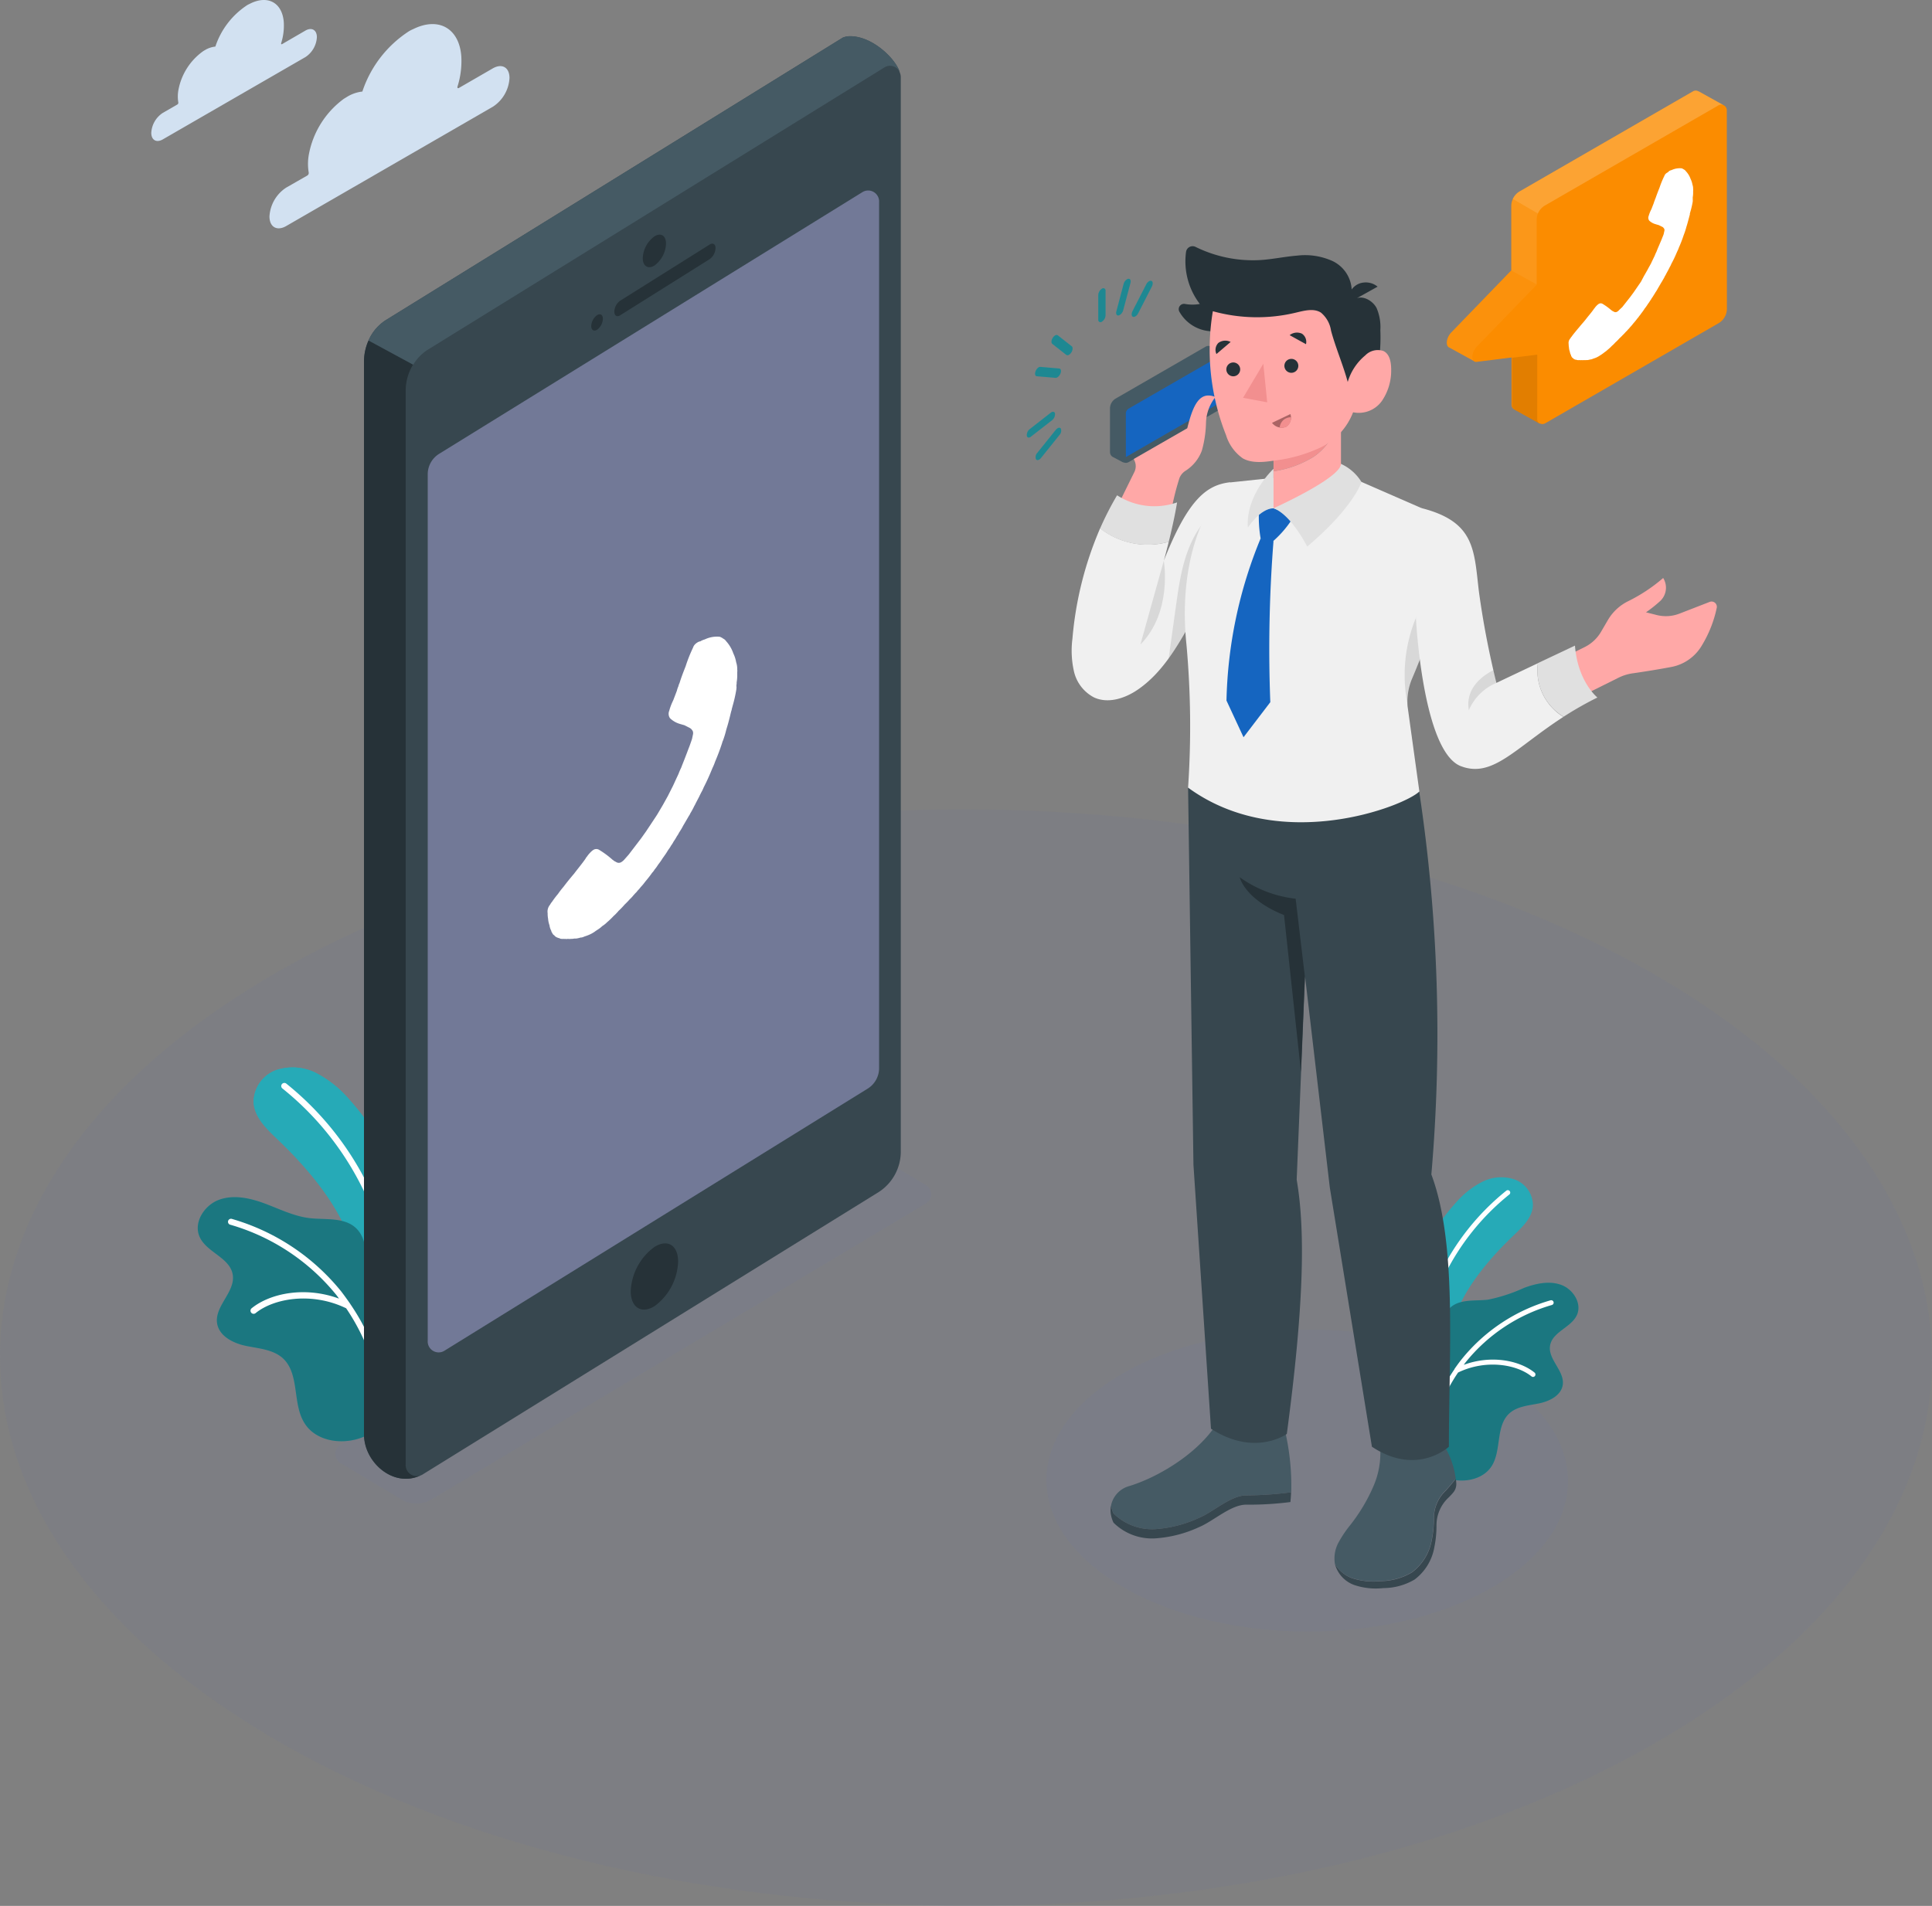 <svg xmlns="http://www.w3.org/2000/svg" width="324.205" height="319.905" viewBox="0 0 324.205 319.905">
  <rect x="0" y="0" width="324.205" height="319.905" fill="#808080" stroke="none"/>
  <g id="Calling-amico" transform="translate(-29.626 -43.281)">
    <g id="freepik--Floor--inject-43" transform="translate(29.626 179.149)">
      <path id="Trazado_125770" data-name="Trazado 125770" d="M305.982,254.949c63.511,35.933,63.842,94.155.736,130.118s-165.728,35.926-229.238,0-63.849-94.155-.736-130.118S242.486,219.015,305.982,254.949Z" transform="translate(-29.626 -227.987)" fill="#727997" opacity="0.17"/>
    </g>
    <g id="freepik--Clouds--inject-43" transform="translate(55.014 43.281)">
      <path id="Trazado_125771" data-name="Trazado 125771" d="M114.521,49.969A19.3,19.3,0,0,0,106.687,60.1a6.194,6.194,0,0,0-2.56.883l-.552.338a14.984,14.984,0,0,0-5.885,9.452,8.709,8.709,0,0,0,0,2.942.515.515,0,0,1-.235.478L93.9,76.23a6.186,6.186,0,0,0-2.8,4.84c0,1.78,1.265,2.5,2.817,1.6l34.661-20.015a6.135,6.135,0,0,0,2.8-4.84c0-1.78-1.265-2.494-2.81-1.6L122.885,59.5c-.177.1-.294,0-.228-.25a14.212,14.212,0,0,0,.633-5.112c-.375-4.693-3.847-6.62-8.091-4.509A5.83,5.83,0,0,0,114.521,49.969Z" transform="translate(-71.269 -44.733)" fill="#d2e1f1"/>
      <path id="Trazado_125772" data-name="Trazado 125772" d="M80.3,44.1a13.3,13.3,0,0,0-5.407,7,4.274,4.274,0,0,0-1.765.6,4.183,4.183,0,0,0-.383.243,10.3,10.3,0,0,0-4.068,6.525,6.017,6.017,0,0,0,0,2.023.353.353,0,0,1-.162.331l-2.45,1.412a4.266,4.266,0,0,0-1.927,3.34c0,1.228.875,1.721,1.942,1.1L90,52.865a4.266,4.266,0,0,0,1.927-3.34c0-1.228-.875-1.721-1.942-1.1L86.1,50.68c-.125.074-.206,0-.162-.169a9.776,9.776,0,0,0,.434-3.531c-.257-3.237-2.655-4.568-5.605-3.112Z" transform="translate(-64.14 -43.281)" fill="#d2e1f1"/>
    </g>
    <g id="freepik--Shadows--inject-43" transform="translate(85.911 235.407)" opacity="0.23">
      <path id="Trazado_125773" data-name="Trazado 125773" d="M106.972,357.881l10.2,6.105a5,5,0,0,0,5.149,0l82.952-49.674a1.773,1.773,0,0,0,0-3.023l-10.232-6.105a5,5,0,0,0-5.149,0l-82.923,49.7a1.773,1.773,0,0,0,0,3Z" transform="translate(-106.143 -304.468)" fill="#727997"/>
      <path id="Trazado_125774" data-name="Trazado 125774" d="M342.951,354.092c17.139,9.9,17.235,25.944.206,35.838s-44.731,9.9-61.87,0-17.235-25.937-.206-35.838S325.812,344.2,342.951,354.092Z" transform="translate(-149.038 -315.627)" fill="#727997"/>
    </g>
    <g id="freepik--Plants--inject-43" transform="translate(62.813 222.453)">
      <path id="Trazado_125775" data-name="Trazado 125775" d="M91.673,299.085c-1.89-1.81-4.06-3.788-4.193-6.407a5.752,5.752,0,0,1,3.766-5.362,8.717,8.717,0,0,1,6.789.515,18.588,18.588,0,0,1,5.436,4.347,43.547,43.547,0,0,1,10.254,38.045,3.166,3.166,0,0,1-1.28,2.28c-1.265.669-2.707-.508-3.575-1.648a26.363,26.363,0,0,1-4.2-8.312c-.736-2.538-.412-5.333-1.368-7.724C100.963,308.956,96.175,303.388,91.673,299.085Z" transform="translate(-78.11 -286.858)" fill="#26aab7"/>
      <path id="Trazado_125776" data-name="Trazado 125776" d="M91.673,299.085c-1.89-1.81-4.06-3.788-4.193-6.407a5.752,5.752,0,0,1,3.766-5.362,8.717,8.717,0,0,1,6.789.515,18.588,18.588,0,0,1,5.436,4.347,43.547,43.547,0,0,1,10.254,38.045,3.166,3.166,0,0,1-1.28,2.28c-1.265.669-2.707-.508-3.575-1.648a26.363,26.363,0,0,1-4.2-8.312c-.736-2.538-.412-5.333-1.368-7.724C100.963,308.956,96.175,303.388,91.673,299.085Z" transform="translate(-78.11 -286.858)" fill="#26aab7"/>
      <path id="Trazado_125777" data-name="Trazado 125777" d="M113.009,330.017h0a.5.5,0,0,1-.5-.508,49.483,49.483,0,0,0-18.522-38.184.515.515,0,0,1-.088-.736.522.522,0,0,1,.736-.081,50.483,50.483,0,0,1,18.9,38.986.508.508,0,0,1-.53.522Z" transform="translate(-79.777 -287.792)" fill="#fff"/>
      <path id="Trazado_125778" data-name="Trazado 125778" d="M101.773,356.975c-3.185,1.022-7.179.353-9.026-2.442-2.207-3.281-.817-8.342-3.722-11.034-1.626-1.471-4.016-1.633-6.172-2.074s-4.546-1.64-4.87-3.818c-.427-2.884,3.119-5.282,2.626-8.158s-4.414-3.722-5.568-6.355c-1.052-2.4.809-5.3,3.281-6.2s5.215-.28,7.672.633,4.848,2.118,7.451,2.442,5.841-.2,7.827,1.662c2.663,2.486,1.14,7.231,3.192,10.232,1.383,2.016,3.98,2.714,5.966,4.127a9.563,9.563,0,0,1,3.943,7.834c-.066,3.3-1.8,5.693-4.3,7.591C107.423,353.473,105.091,355.915,101.773,356.975Z" transform="translate(-74.742 -294.683)" fill="#26aab7"/>
      <path id="Trazado_125779" data-name="Trazado 125779" d="M101.773,356.975c-3.185,1.022-7.179.353-9.026-2.442-2.207-3.281-.817-8.342-3.722-11.034-1.626-1.471-4.016-1.633-6.172-2.074s-4.546-1.64-4.87-3.818c-.427-2.884,3.119-5.282,2.626-8.158s-4.414-3.722-5.568-6.355c-1.052-2.4.809-5.3,3.281-6.2s5.215-.28,7.672.633,4.848,2.118,7.451,2.442,5.841-.2,7.827,1.662c2.663,2.486,1.14,7.231,3.192,10.232,1.383,2.016,3.98,2.714,5.966,4.127a9.563,9.563,0,0,1,3.943,7.834c-.066,3.3-1.8,5.693-4.3,7.591C107.423,353.473,105.091,355.915,101.773,356.975Z" transform="translate(-74.742 -294.683)" opacity="0.3"/>
      <path id="Trazado_125780" data-name="Trazado 125780" d="M102.165,335.69l-.037-.052c-.478-.691-.971-1.376-1.471-2.03A36.647,36.647,0,0,0,82.34,321.427a.508.508,0,1,0-.28.971A35.617,35.617,0,0,1,99.87,334.241c.14.177.265.375.4.552-5.708-2.1-11.534-.9-14.638,1.6a.526.526,0,1,0,.662.816c3.075-2.479,9.423-3.582,15.175-.794a35.6,35.6,0,0,1,6.061,17.794.5.5,0,0,0,.5.471h0a.5.5,0,0,0,.478-.53,36.632,36.632,0,0,0-6.348-18.456Z" transform="translate(-76.568 -295.989)" fill="#fff"/>
      <path id="Trazado_125781" data-name="Trazado 125781" d="M368,321.836c1.537-1.471,3.3-3.075,3.4-5.193a4.649,4.649,0,0,0-3.053-4.347,7.032,7.032,0,0,0-5.51.419,14.866,14.866,0,0,0-4.413,3.523,35.308,35.308,0,0,0-8.327,30.895,2.611,2.611,0,0,0,1.044,1.854c1.03.544,2.207-.412,2.9-1.339a21.243,21.243,0,0,0,3.406-6.753c.618-2.052.338-4.325,1.111-6.26C360.463,329.854,364.347,325.33,368,321.836Z" transform="translate(-147.351 -293.485)" fill="#26aab7"/>
      <path id="Trazado_125782" data-name="Trazado 125782" d="M352.857,346.954h0a.412.412,0,0,0,.412-.412A40.133,40.133,0,0,1,368.3,315.559a.412.412,0,0,0-.508-.64,40.972,40.972,0,0,0-15.337,31.63.412.412,0,0,0,.4.4Z" transform="translate(-148.174 -294.262)" fill="#fff"/>
      <path id="Trazado_125783" data-name="Trazado 125783" d="M356.188,368.819c2.589.831,5.833.287,7.356-1.979,1.758-2.663.662-6.767,3.016-8.923,1.324-1.2,3.259-1.324,5.009-1.685s3.678-1.324,3.95-3.089c.346-2.347-2.53-4.288-2.126-6.62s3.575-3.016,4.517-5.149c.853-1.949-.662-4.311-2.663-5.031s-4.23-.228-6.223.508a27.568,27.568,0,0,1-6.047,1.979c-2.111.257-4.737-.162-6.348,1.353-2.163,2.016-.927,5.885-2.6,8.3-1.118,1.633-3.222,2.207-4.833,3.34a7.533,7.533,0,0,0,.287,12.52C351.612,365.98,353.532,367.966,356.188,368.819Z" transform="translate(-146.466 -299.849)" fill="#26aab7"/>
      <path id="Trazado_125784" data-name="Trazado 125784" d="M356.188,368.819c2.589.831,5.833.287,7.356-1.979,1.758-2.663.662-6.767,3.016-8.923,1.324-1.2,3.259-1.324,5.009-1.685s3.678-1.324,3.95-3.089c.346-2.347-2.53-4.288-2.126-6.62s3.575-3.016,4.517-5.149c.853-1.949-.662-4.311-2.663-5.031s-4.23-.228-6.223.508a27.568,27.568,0,0,1-6.047,1.979c-2.111.257-4.737-.162-6.348,1.353-2.163,2.016-.927,5.885-2.6,8.3-1.118,1.633-3.222,2.207-4.833,3.34a7.533,7.533,0,0,0,.287,12.52C351.612,365.98,353.532,367.966,356.188,368.819Z" transform="translate(-146.466 -299.849)" opacity="0.3"/>
      <path id="Trazado_125785" data-name="Trazado 125785" d="M359.589,351.55v-.044c.39-.559.787-1.111,1.214-1.64a29.652,29.652,0,0,1,14.888-9.872.409.409,0,1,1,.221.787,28.827,28.827,0,0,0-14.44,9.592c-.118.147-.221.3-.331.449,4.627-1.707,9.349-.736,11.872,1.295a.412.412,0,0,1-.257.736.39.39,0,0,1-.257-.1c-2.494-2.008-7.643-2.9-12.314-.64a28.93,28.93,0,0,0-4.951,14.454.412.412,0,0,1-.412.383h0a.4.4,0,0,1-.383-.434,29.659,29.659,0,0,1,5.149-14.969Z" transform="translate(-148.697 -300.903)" fill="#fff"/>
    </g>
    <g id="freepik--Character--inject-43" transform="translate(201.93 84.605)">
      <path id="Trazado_125786" data-name="Trazado 125786" d="M280.781,109.132a.378.378,0,0,1,.611.353v4.127a1.339,1.339,0,0,1-.611,1.052.376.376,0,0,1-.611-.346v-4.127A1.354,1.354,0,0,1,280.781,109.132Z" transform="translate(-268.177 -101.996)" fill="#26aab7"/>
      <path id="Trazado_125787" data-name="Trazado 125787" d="M270.11,119.794a.419.419,0,0,1,.471,0l2.317,1.824c.221.177.184.64-.074,1.037a1.155,1.155,0,0,1-.39.39.412.412,0,0,1-.471,0l-2.317-1.824c-.221-.177-.191-.64.074-1.037a1.185,1.185,0,0,1,.39-.39Z" transform="translate(-265.355 -104.817)" fill="#26aab7"/>
      <path id="Trazado_125788" data-name="Trazado 125788" d="M266.4,127.043a.537.537,0,0,1,.272-.044l3.119.272c.294,0,.4.4.228.831a1.375,1.375,0,0,1-.53.655.515.515,0,0,1-.309.081l-3.119-.265c-.287,0-.39-.4-.221-.831a1.317,1.317,0,0,1,.559-.7Z" transform="translate(-264.366 -106.741)" fill="#26aab7"/>
      <path id="Trazado_125789" data-name="Trazado 125789" d="M269.569,140.969c.213-.125.419-.118.53.044a1.023,1.023,0,0,1-.221,1.089l-3.1,3.862a1.1,1.1,0,0,1-.3.265c-.213.125-.419.118-.537-.044a1.037,1.037,0,0,1,.221-1.089l3.1-3.862a1.118,1.118,0,0,1,.309-.265Z" transform="translate(-264.395 -110.412)" fill="#26aab7"/>
      <path id="Trazado_125790" data-name="Trazado 125790" d="M268,137.321c.294-.162.552-.074.6.235a1.3,1.3,0,0,1-.493,1.1l-3.538,2.758-.1.074c-.294.169-.552.081-.6-.235a1.28,1.28,0,0,1,.493-1.1l3.531-2.758Z" transform="translate(-263.865 -109.45)" fill="#26aab7"/>
      <path id="Trazado_125791" data-name="Trazado 125791" d="M290.7,107.43a.471.471,0,0,1,.4-.066c.258.1.294.522.081.949l-2.3,4.494a1.266,1.266,0,0,1-.471.522.5.5,0,0,1-.4.066c-.257-.1-.294-.53-.074-.956l2.3-4.487a1.221,1.221,0,0,1,.471-.522Z" transform="translate(-270.192 -101.545)" fill="#26aab7"/>
      <path id="Trazado_125792" data-name="Trazado 125792" d="M286.074,106.972a.618.618,0,0,1,.213-.074c.316-.051.478.257.368.691l-1.221,4.583a1.339,1.339,0,0,1-.574.794.6.6,0,0,1-.206.081c-.316.051-.486-.257-.368-.691l1.214-4.583A1.376,1.376,0,0,1,286.074,106.972Z" transform="translate(-269.255 -101.425)" fill="#26aab7"/>
      <g id="Grupo_72132" data-name="Grupo 72132" transform="translate(0 5.468)" opacity="0.2">
        <path id="Trazado_125793" data-name="Trazado 125793" d="M280.781,109.132a.378.378,0,0,1,.611.353v4.127a1.339,1.339,0,0,1-.611,1.052.376.376,0,0,1-.611-.346v-4.127A1.354,1.354,0,0,1,280.781,109.132Z" transform="translate(-268.177 -107.464)"/>
        <path id="Trazado_125794" data-name="Trazado 125794" d="M270.11,119.794a.419.419,0,0,1,.471,0l2.317,1.824c.221.177.184.64-.074,1.037a1.155,1.155,0,0,1-.39.39.412.412,0,0,1-.471,0l-2.317-1.824c-.221-.177-.191-.64.074-1.037a1.185,1.185,0,0,1,.39-.39Z" transform="translate(-265.355 -110.285)"/>
        <path id="Trazado_125795" data-name="Trazado 125795" d="M266.4,127.043a.537.537,0,0,1,.272-.044l3.119.272c.294,0,.4.4.228.831a1.375,1.375,0,0,1-.53.655.515.515,0,0,1-.309.081l-3.119-.265c-.287,0-.39-.4-.221-.831a1.317,1.317,0,0,1,.559-.7Z" transform="translate(-264.366 -112.208)"/>
        <path id="Trazado_125796" data-name="Trazado 125796" d="M269.569,140.969c.213-.125.419-.118.53.044a1.023,1.023,0,0,1-.221,1.089l-3.1,3.862a1.1,1.1,0,0,1-.3.265c-.213.125-.419.118-.537-.044a1.037,1.037,0,0,1,.221-1.089l3.1-3.862a1.118,1.118,0,0,1,.309-.265Z" transform="translate(-264.395 -115.88)"/>
        <path id="Trazado_125797" data-name="Trazado 125797" d="M268,137.321c.294-.162.552-.074.6.235a1.3,1.3,0,0,1-.493,1.1l-3.538,2.758-.1.074c-.294.169-.552.081-.6-.235a1.28,1.28,0,0,1,.493-1.1l3.531-2.758Z" transform="translate(-263.865 -114.917)"/>
        <path id="Trazado_125798" data-name="Trazado 125798" d="M290.7,107.43a.471.471,0,0,1,.4-.066c.258.1.294.522.081.949l-2.3,4.494a1.266,1.266,0,0,1-.471.522.5.5,0,0,1-.4.066c-.257-.1-.294-.53-.074-.956l2.3-4.487a1.221,1.221,0,0,1,.471-.522Z" transform="translate(-270.192 -107.012)"/>
        <path id="Trazado_125799" data-name="Trazado 125799" d="M286.074,106.972a.618.618,0,0,1,.213-.074c.316-.051.478.257.368.691l-1.221,4.583a1.339,1.339,0,0,1-.574.794.6.6,0,0,1-.206.081c-.316.051-.486-.257-.368-.691l1.214-4.583A1.376,1.376,0,0,1,286.074,106.972Z" transform="translate(-269.255 -106.892)"/>
      </g>
      <path id="Trazado_125800" data-name="Trazado 125800" d="M283.491,383.488a9.217,9.217,0,0,0,7.01,2.641,20.825,20.825,0,0,0,7.407-1.92c2.376-1,5.348-3.8,7.915-3.744a60.613,60.613,0,0,0,7.5-.522,41,41,0,0,0-1.067-10.409l-11.968-.324c-3.229,4.539-9.511,8.312-14.263,9.724a4.252,4.252,0,0,0-2.942,3.222.3.3,0,0,0,0,.081A5.371,5.371,0,0,0,283.491,383.488Z" transform="translate(-268.945 -170.785)" fill="#455a64"/>
      <path id="Trazado_125801" data-name="Trazado 125801" d="M305.794,384.322c-2.567-.052-5.539,2.744-7.915,3.744a20.825,20.825,0,0,1-7.407,1.92,9.217,9.217,0,0,1-7.01-2.641,5.371,5.371,0,0,1-.412-1.251.3.3,0,0,1,0-.081,3.943,3.943,0,0,0,0,1.633,5.371,5.371,0,0,0,.412,1.251,9.187,9.187,0,0,0,7.01,2.641,20.817,20.817,0,0,0,7.407-1.913c2.376-1,5.348-3.8,7.915-3.744a54.777,54.777,0,0,0,7.356-.441c.059-.544.1-1.1.118-1.64A60.62,60.62,0,0,1,305.794,384.322Z" transform="translate(-268.915 -174.643)" fill="#37474f"/>
      <path id="Trazado_125802" data-name="Trazado 125802" d="M350.785,387.3a18.04,18.04,0,0,1-.36,3.722,8.658,8.658,0,0,1-3.318,5.421,10.49,10.49,0,0,1-5.274,1.471,11.453,11.453,0,0,1-4.818-.515,5.48,5.48,0,0,1-2.825-2.361s0,.044,0,.066a5.149,5.149,0,0,0,3.251,3.465,11.365,11.365,0,0,0,4.825.508,10.4,10.4,0,0,0,5.267-1.434,8.614,8.614,0,0,0,3.318-5.429,17.97,17.97,0,0,0,.36-3.715,6.348,6.348,0,0,1,1.949-4.546,10.737,10.737,0,0,0,.846-.9,2.207,2.207,0,0,0,.522-1.626,5.148,5.148,0,0,0-.074-.677c-.434.53-1.471,1.78-1.736,2.03a6.37,6.37,0,0,0-1.935,4.517Z" transform="translate(-282.46 -173.836)" fill="#37474f"/>
      <path id="Trazado_125803" data-name="Trazado 125803" d="M341.6,372a13.977,13.977,0,0,1-.964,7.569,29.247,29.247,0,0,1-3.891,6.561,19.672,19.672,0,0,0-2.045,3.045,5.627,5.627,0,0,0-.574,3.516,5.48,5.48,0,0,0,2.825,2.361,11.454,11.454,0,0,0,4.818.515,10.49,10.49,0,0,0,5.274-1.471,8.658,8.658,0,0,0,3.317-5.421,18.036,18.036,0,0,0,.36-3.722,6.37,6.37,0,0,1,1.942-4.546c.265-.25,1.3-1.471,1.736-2.03a13.9,13.9,0,0,0-1.787-5.259Z" transform="translate(-282.424 -171.523)" fill="#455a64"/>
      <path id="Trazado_125804" data-name="Trazado 125804" d="M300.66,223l.9,63.3,2.942,44.312c7.356,4.781,12.726.875,12.726.875,2.8-20.994,3.178-33.9,1.655-42.664l1.4-34.161,4.163,35.492,7.062,43.481c7.569,5.031,12.917,0,12.917,0,0-16.095,1.4-34.087-2.942-45.695a273.188,273.188,0,0,0-2.038-64.283Z" transform="translate(-273.594 -132.125)" fill="#37474f"/>
      <path id="Trazado_125805" data-name="Trazado 125805" d="M321.823,247.052l1.545,13.049-.655,16-2.839-26.3c-6.62-2.641-7.444-6.355-7.444-6.355a19.861,19.861,0,0,0,9.393,3.612Z" transform="translate(-276.707 -137.53)" fill="#263238"/>
      <path id="Trazado_125806" data-name="Trazado 125806" d="M301.546,123.182l-1.685-.883h-.1a.949.949,0,0,0-.875.044l-15.072,8.7a1.942,1.942,0,0,0-.971,1.685v7.3a.942.942,0,0,0,.4.78h0a.876.876,0,0,0,.184.1l1.633.868-.081-1.331,14.366-8.29a1.949,1.949,0,0,0,.978-1.684v-6.355Z" transform="translate(-268.883 -105.476)" fill="#455a64"/>
      <path id="Trazado_125807" data-name="Trazado 125807" d="M301.673,133.308l-15.072,8.7a.978.978,0,0,1-1.471-.839v-7.3a1.964,1.964,0,0,1,.971-1.684l15.116-8.7a.971.971,0,0,1,1.471.846v7.3A1.935,1.935,0,0,1,301.673,133.308Z" transform="translate(-269.488 -105.774)" fill="#455a64"/>
      <path id="Trazado_125808" data-name="Trazado 125808" d="M286.46,134.221a.978.978,0,0,1,.486-.839l15.08-8.7v7.3a.978.978,0,0,1-.486.846l-15.072,8.695Z" transform="translate(-269.84 -106.128)" fill="#1565c0"/>
      <path id="Trazado_125809" data-name="Trazado 125809" d="M295.058,147.352a2.611,2.611,0,0,1,.978-1.17,6.8,6.8,0,0,0,2.773-3.42,18.882,18.882,0,0,0,.691-4.642,7.231,7.231,0,0,1,1.589-4.333c-2.678-1.081-3.766,1.353-4.737,5.252l-8.967,5.149.125.294a2.207,2.207,0,0,1,0,1.824l-2.611,5.3a9.121,9.121,0,0,0,8.827.993,44.933,44.933,0,0,1,1.331-5.252Z" transform="translate(-269.427 -108.468)" fill="#ffa8a7"/>
      <path id="Trazado_125810" data-name="Trazado 125810" d="M292.109,164.112c.471-1.905,1.037-4.414,1.4-6.62a11.571,11.571,0,0,1-10.07-1.192,51.626,51.626,0,0,0-2.854,5.576,13.049,13.049,0,0,0,11.519,2.236Z" transform="translate(-268.288 -114.489)" fill="#e0e0e0"/>
      <path id="Trazado_125811" data-name="Trazado 125811" d="M289.562,166.5s.368-1.309.831-3.178a13.049,13.049,0,0,1-11.519-2.258,59.266,59.266,0,0,0-4.642,18.5,15.8,15.8,0,0,0,.272,5.583,6.576,6.576,0,0,0,3.362,4.3c2.376,1.089,5.223.147,7.356-1.331,4.053-2.781,6.62-7.216,9.011-11.5l6.525-23.3C296.9,153.747,293.733,155.917,289.562,166.5Z" transform="translate(-266.572 -113.701)" fill="#f0f0f0"/>
      <path id="Trazado_125812" data-name="Trazado 125812" d="M293.711,171.24c-1.53,5.414-3.921,14.057-3.921,14.057C295.233,179.765,293.711,171.24,293.711,171.24Z" transform="translate(-270.72 -118.439)" opacity="0.1"/>
      <path id="Trazado_125813" data-name="Trazado 125813" d="M305.665,158a16.4,16.4,0,0,0-4.877,5.2c-2.133,3.678-2.758,7.959-3.34,12.152q-.618,4.414-1.228,8.827a65,65,0,0,0,3.884-6.319Z" transform="translate(-272.42 -114.938)" opacity="0.1"/>
      <path id="Trazado_125814" data-name="Trazado 125814" d="M314.564,152.35l-6.959.736c-5.7,5.024-8.643,15.565-7.415,27.217a152.514,152.514,0,0,1,.272,24.024c15.447,11.284,36.36,3.089,38.81.64l-1.979-14.307a10,10,0,0,1,.78-4.7c1.471-3.391,4.06-10.055,4.414-15.219a27.011,27.011,0,0,0-2.788-13.307l-10.114-4.414Z" transform="translate(-273.397 -113.444)" fill="#f0f0f0"/>
      <path id="Trazado_125815" data-name="Trazado 125815" d="M351.333,193.214a60.362,60.362,0,0,0,4.193-13.314c-1.434.868-2.942,1.721-3.546,3.148a25.282,25.282,0,0,0-1.434,14.579,9.953,9.953,0,0,1,.787-4.414Z" transform="translate(-286.657 -120.729)" opacity="0.1"/>
      <path id="Trazado_125816" data-name="Trazado 125816" d="M315.15,166.14a75.365,75.365,0,0,0-5.73,27.217l2.861,6.157,4.494-5.885a231.66,231.66,0,0,1,.537-27.062Z" transform="translate(-275.911 -117.091)" fill="#1565c0"/>
      <path id="Trazado_125817" data-name="Trazado 125817" d="M316.85,159.26a20.9,20.9,0,0,0,.25,5.061,4.016,4.016,0,0,0,2.163.4,17.588,17.588,0,0,0,3.472-4.2l-3.472-1.258Z" transform="translate(-277.861 -115.271)" fill="#1565c0"/>
      <path id="Trazado_125818" data-name="Trazado 125818" d="M320.15,156.473c2.994,1.1,5.657,6.436,5.657,6.436,7.871-6.679,9.1-10.85,9.1-10.85a7.814,7.814,0,0,0-4.23-3.34Z" transform="translate(-278.748 -112.485)" fill="#e0e0e0"/>
      <path id="Trazado_125819" data-name="Trazado 125819" d="M318.593,156.88c-2.288.066-4.311,3.251-4.311,3.251-.368-5.576,4.311-9.872,4.311-9.872Z" transform="translate(-277.191 -112.892)" fill="#e0e0e0"/>
      <path id="Trazado_125820" data-name="Trazado 125820" d="M330.86,140.23l-10.71,3.825v3.965a17.537,17.537,0,0,0,6.789-2.464,10.423,10.423,0,0,0,3.921-5.326Z" transform="translate(-278.748 -110.24)" fill="#f28f8f"/>
      <path id="Trazado_125821" data-name="Trazado 125821" d="M330.86,140.151a10.423,10.423,0,0,1-3.921,5.326,17.537,17.537,0,0,1-6.79,2.464v6.208s11.321-5.083,11.321-7.474V139.93Z" transform="translate(-278.748 -110.16)" fill="#ffa8a7"/>
      <path id="Trazado_125822" data-name="Trazado 125822" d="M304.509,113.745a6.466,6.466,0,0,1-5.885-3.31.89.89,0,0,1,.964-1.28,7.017,7.017,0,0,0,2.479,0,11.769,11.769,0,0,1-2.31-8.753,1.111,1.111,0,0,1,1.582-.831,21.751,21.751,0,0,0,11,2.207c2.023-.14,4.016-.574,6.039-.736a11.2,11.2,0,0,1,5.936.9,5.642,5.642,0,0,1,3.237,4.781,2.788,2.788,0,0,1,2.008-1.162,3.1,3.1,0,0,1,2.339.691c-1.17.647-2.31,1.295-3.479,1.935,1.2-.427,2.707.508,3.3,1.633a8.047,8.047,0,0,1,.64,3.722,28.973,28.973,0,0,1-.228,5.053,9.7,9.7,0,0,1-1.913,4.634,7.356,7.356,0,0,1-3.487,2.361,9.5,9.5,0,0,1-5.649-.184,22.42,22.42,0,0,1-5.149-2.56,80.481,80.481,0,0,1-11.424-9.107Z" transform="translate(-273.03 -99.459)" fill="#263238"/>
      <path id="Trazado_125823" data-name="Trazado 125823" d="M306.117,114.229a38.861,38.861,0,0,0,2.207,20.78,7.408,7.408,0,0,0,2.817,3.913c1.42.817,3.34.669,5.039.412a25.51,25.51,0,0,0,7.959-2.207,10.85,10.85,0,0,0,5.51-5.936,4.767,4.767,0,0,0,4.825-1.89,9.025,9.025,0,0,0,1.567-5.274c0-1.192-.221-2.6-1.295-3.119a2.924,2.924,0,0,0-3.053.736,9.136,9.136,0,0,0-2.942,4.458c-.787-2.9-2.015-5.7-2.8-8.606a4.875,4.875,0,0,0-1.692-3.031c-1.214-.78-2.8-.331-4.208,0A27.761,27.761,0,0,1,306.117,114.229Z" transform="translate(-274.895 -103.313)" fill="#ffa8a7"/>
      <path id="Trazado_125824" data-name="Trazado 125824" d="M316.6,126.28,313.2,132l4.053.758Z" transform="translate(-276.91 -106.551)" fill="#f28f8f"/>
      <path id="Trazado_125825" data-name="Trazado 125825" d="M322.892,137.77l-3.082,1.471a2.023,2.023,0,0,0,2.339.669,1.832,1.832,0,0,0,.743-2.141Z" transform="translate(-278.658 -109.589)" fill="#f28f8f"/>
      <path id="Trazado_125826" data-name="Trazado 125826" d="M322.892,137.77l-3.082,1.471a2.023,2.023,0,0,0,2.339.669,1.832,1.832,0,0,0,.743-2.141Z" transform="translate(-278.658 -109.589)" opacity="0.3"/>
      <path id="Trazado_125827" data-name="Trazado 125827" d="M321.55,140.221a1.883,1.883,0,0,0,1.074-.1,1.648,1.648,0,0,0,.816-1.626,1.942,1.942,0,0,0-1.206.419A1.964,1.964,0,0,0,321.55,140.221Z" transform="translate(-279.118 -109.782)" fill="#f28f8f"/>
      <path id="Trazado_125828" data-name="Trazado 125828" d="M324.965,126.215a1.169,1.169,0,1,1-1.28-1.037A1.165,1.165,0,0,1,324.965,126.215Z" transform="translate(-279.407 -106.258)" fill="#263238"/>
      <path id="Trazado_125829" data-name="Trazado 125829" d="M311.706,127.042a1.162,1.162,0,1,1-1.28-1.045A1.162,1.162,0,0,1,311.706,127.042Z" transform="translate(-275.902 -106.475)" fill="#263238"/>
      <path id="Trazado_125830" data-name="Trazado 125830" d="M309.457,121.232l-2.383,2.03a1.655,1.655,0,0,1,.316-1.861A1.957,1.957,0,0,1,309.457,121.232Z" transform="translate(-275.249 -105.158)" fill="#263238"/>
      <path id="Trazado_125831" data-name="Trazado 125831" d="M323.83,119.605c.912.508,1.824,1.015,2.744,1.515a1.662,1.662,0,0,0-.684-1.765A1.986,1.986,0,0,0,323.83,119.605Z" transform="translate(-279.721 -104.673)" fill="#263238"/>
      <path id="Trazado_125832" data-name="Trazado 125832" d="M386.12,188.6l3.678-1.824a6.562,6.562,0,0,0,2.758-2.575l1.155-1.979a8.092,8.092,0,0,1,3.384-3.148,27.548,27.548,0,0,0,5.885-3.9h0a3.067,3.067,0,0,1-.471,3.84,22.07,22.07,0,0,1-2.413,1.92l1.773.449a6.3,6.3,0,0,0,3.862-.235l5.061-1.964a.883.883,0,0,1,1.184.971,20.037,20.037,0,0,1-2.508,6.348,7.562,7.562,0,0,1-5.149,3.612c-2.582.485-5.083.868-6.5,1.067a7.871,7.871,0,0,0-2.339.736l-5.429,2.7Z" transform="translate(-296.191 -119.481)" fill="#ffa8a7"/>
      <path id="Trazado_125833" data-name="Trazado 125833" d="M373.749,190.071a9.2,9.2,0,0,1-.647-4.811l-6.959,3.3A145.144,145.144,0,0,1,363.2,173.2c-.824-6.981-.64-11.674-9.621-13.976l-.949,18.39s1.1,22.435,7.54,24.922c5.326,2.052,9.085-3.016,17.213-8.268A9.187,9.187,0,0,1,373.749,190.071Z" transform="translate(-287.336 -115.261)" fill="#f0f0f0"/>
      <path id="Trazado_125834" data-name="Trazado 125834" d="M364.677,202.928a8.642,8.642,0,0,1,4.656-4.6s-.206-.817-.508-2.141C367.428,196.881,363.986,198.993,364.677,202.928Z" transform="translate(-290.497 -125.036)" opacity="0.1"/>
      <path id="Trazado_125835" data-name="Trazado 125835" d="M386.652,190.6l-6.223,2.942a9.048,9.048,0,0,0,4.311,9,57.025,57.025,0,0,1,5.679-3.229S387.108,196.669,386.652,190.6Z" transform="translate(-294.664 -123.558)" fill="#e0e0e0"/>
    </g>
    <g id="freepik--speech-bubble--inject-43" transform="translate(272.413 58.489)">
      <path id="Trazado_125836" data-name="Trazado 125836" d="M406.67,67.254a.934.934,0,0,0-.478-.817h0l-4.252-2.361H401.9a.919.919,0,0,0-.912,0l-29.07,16.786a2.861,2.861,0,0,0-1.42,2.464V94.133l-10.063,10.409c-.9.934-.993,2.339-.294,2.56l4.009,2.207a.625.625,0,0,0,.552.177l5.841-.736v7.93a.919.919,0,0,0,.463.809h0l4.222,2.347h.1a.934.934,0,0,0,.868-.037l29.07-16.786a2.825,2.825,0,0,0,1.42-2.464ZM375.511,83.768l-.1.11Zm-.272.353-.074.1Zm-.4.949a.731.731,0,0,0,0,.125.734.734,0,0,1,0-.125Zm.89-1.471a1.1,1.1,0,0,1,.1-.088,1.1,1.1,0,0,0-.1.051Z" transform="translate(-359.684 -63.955)" fill="#fb8c00"/>
      <path id="Trazado_125837" data-name="Trazado 125837" d="M404.035,82.4a1.1,1.1,0,0,0-.338.265.934.934,0,0,0-.169.3,15.024,15.024,0,0,0-.809,1.971c-.243.6-.471,1.192-.677,1.795a1.471,1.471,0,0,0-.125.338,2.206,2.206,0,0,0-.162.449c-.132.338-.265.669-.39,1.008-.051.1-.1.184-.14.28a5.643,5.643,0,0,0-.324.868.8.8,0,0,0,.088.787,2.516,2.516,0,0,0,1.133.618l.11.037.353.1.611.3.118.074c.037.051.081.1.118.14a.735.735,0,0,1,.1.177.662.662,0,0,1,0,.3c-.037.147-.074.3-.1.449s-.184.5-.272.736l-.132.324-.456,1.074c-.154.346-.265.633-.375.919a5.345,5.345,0,0,0-.28.633l-.154.316c-.125.265-.257.53-.383.8l-.11.235-.412.736-.154.294-.478.839-.125.213-.471.9-.147.221-1.1,1.6-.441.6-.125.169-1.346,1.707-.515.485a1.338,1.338,0,0,1-.346.294.522.522,0,0,1-.552,0l-.331-.169c0-.051-.044-.059-.081-.066a10.09,10.09,0,0,0-1.471-1.074.61.61,0,0,0-.655,0,1.1,1.1,0,0,0-.169.125,2.825,2.825,0,0,0-.566.64.294.294,0,0,0-.125.154c-.4.566-.853,1.074-1.273,1.618s-.772.9-1.147,1.376c-.213.243-.419.493-.618.736s-.449.552-.662.853a2.046,2.046,0,0,0-.228.316,1.1,1.1,0,0,0-.265.9,3.671,3.671,0,0,0,.052.588,2.56,2.56,0,0,0,.154.736,1.6,1.6,0,0,0,.132.449,1.2,1.2,0,0,0,.074.132.236.236,0,0,0,0,.1.668.668,0,0,0,.081.118.4.4,0,0,0,.213.243.67.67,0,0,0,.265.213l.184.074h.125l.154.059h.074a.6.6,0,0,0,.257,0,.125.125,0,0,0,.125,0,.684.684,0,0,0,.324,0,.824.824,0,0,0,.353,0,1.17,1.17,0,0,0,.353,0h.213a2.354,2.354,0,0,0,.493-.1h.081l.177-.044a.3.3,0,0,0,.125-.051l.184-.066a3.48,3.48,0,0,0,.537-.206l.147-.074.118-.066a2.888,2.888,0,0,0,.3-.191,3.858,3.858,0,0,0,.346-.228,4.714,4.714,0,0,0,.382-.287q.162-.11.331-.243l.132-.118.066-.059.184-.154a7.217,7.217,0,0,0,.544-.522,3.237,3.237,0,0,0,.4-.382.368.368,0,0,0,.11-.125,7.129,7.129,0,0,0,.736-.736,6.626,6.626,0,0,0,.559-.552,3.781,3.781,0,0,0,.412-.427l.228-.235a.618.618,0,0,0,.169-.191.191.191,0,0,0,.081-.088l.125-.118a2.941,2.941,0,0,0,.191-.235,5.082,5.082,0,0,0,.375-.419l.118-.147.118-.147a8.977,8.977,0,0,0,.655-.809,1.685,1.685,0,0,0,.28-.36,4.144,4.144,0,0,0,.375-.493,7.186,7.186,0,0,0,.522-.736c.1-.132.147-.2.2-.257l.132-.191c.1-.132.177-.265.265-.4l.169-.228a2.67,2.67,0,0,0,.147-.243,2.524,2.524,0,0,0,.287-.441,5.38,5.38,0,0,0,.383-.588,1.474,1.474,0,0,0,.118-.177.549.549,0,0,0,.051-.088l.052-.1.125-.177c.118-.184.228-.368.331-.566l.147-.243.463-.8a.919.919,0,0,0,.155-.257c.118-.191.228-.383.338-.588,0-.066.066-.132.1-.2a1.47,1.47,0,0,0,.154-.287l.4-.736c.066-.14.14-.272.206-.412a3.554,3.554,0,0,0,.287-.581c.316-.581.6-1.17.853-1.773l.118-.272a4.6,4.6,0,0,0,.28-.655,21.731,21.731,0,0,0,.8-2.067l.066-.177a11.033,11.033,0,0,0,.39-1.214c.162-.5.294-.993.419-1.471.044-.162.088-.324.125-.493a.235.235,0,0,0,.044-.162,1.051,1.051,0,0,0,0-.118l.059-.221a14.473,14.473,0,0,0,.427-1.824v-.1a.331.331,0,0,0,0-.162v-.265a1.553,1.553,0,0,1,0-.184,4.2,4.2,0,0,0,.066-.787v-.324a.464.464,0,0,0,0-.228v-.125a2.133,2.133,0,0,0-.118-.677,3.54,3.54,0,0,0-.309-.942,3.634,3.634,0,0,0-.794-1.295.853.853,0,0,0-.375-.309s-.037-.059-.081-.051a.655.655,0,0,0-.427-.132,3.273,3.273,0,0,0-1.353.235l-.154.066a1.662,1.662,0,0,0-.382.147l-.074.044C404.241,82.282,404.131,82.326,404.035,82.4Z" transform="translate(-367.024 -68.641)" fill="#fff"/>
      <path id="Trazado_125838" data-name="Trazado 125838" d="M378.787,135.016a.927.927,0,0,0,.449.8l-4.222-2.347h0a.92.92,0,0,1-.463-.809v-7.93l4.244-.522Z" transform="translate(-363.615 -79.887)" opacity="0.1"/>
      <path id="Trazado_125839" data-name="Trazado 125839" d="M375.9,80.863l29.078-16.786a.92.92,0,0,1,.912,0h.037l4.252,2.361h0a.956.956,0,0,0-.942,0L380.159,83.224a2.847,2.847,0,0,0-1.206,1.361L374.73,82.15A2.825,2.825,0,0,1,375.9,80.863Z" transform="translate(-363.663 -63.955)" fill="#fff" opacity="0.2"/>
      <path id="Trazado_125840" data-name="Trazado 125840" d="M374.43,100.7V89.892a2.816,2.816,0,0,1,.25-1.162l4.193,2.405a2.943,2.943,0,0,0-.213,1.1v10.806Z" transform="translate(-363.583 -70.506)" fill="#fff" opacity="0.1"/>
      <path id="Trazado_125841" data-name="Trazado 125841" d="M360.479,115.394,370.542,105l4.259,2.369h0l-10.063,10.4c-.78.809-.956,1.964-.544,2.413l-4.009-2.207C359.486,117.733,359.581,116.328,360.479,115.394Z" transform="translate(-359.695 -74.808)" fill="#fff" opacity="0.05"/>
    </g>
    <g id="freepik--Device--inject-43" transform="translate(90.705 49.355)">
      <path id="Trazado_125842" data-name="Trazado 125842" d="M202.581,57.626h0c-.559-2.118-4.524-6.157-8.467-6.076a3.2,3.2,0,0,0-1.111.243L116.378,99.171a7.724,7.724,0,0,0-2.942,3.428,8.511,8.511,0,0,0-.736,3.5V286.275c0,4.59,4.87,8.967,9.445,6.863h0a2.588,2.588,0,0,0,.294-.132l76.633-47.467a8.091,8.091,0,0,0,3.678-6.922V58.5a2.06,2.06,0,0,0-.169-.875Z" transform="translate(-112.671 -51.541)" fill="#37474f"/>
      <path id="Trazado_125843" data-name="Trazado 125843" d="M127.2,134.452a4.053,4.053,0,0,1,1.854-3.465l71.153-44a1.839,1.839,0,0,1,2.736,1.729V234.007a4.046,4.046,0,0,1-1.854,3.457L129.935,281.54a1.839,1.839,0,0,1-2.736-1.729Z" transform="translate(-116.503 -60.848)" fill="#727997"/>
      <path id="Trazado_125844" data-name="Trazado 125844" d="M112.66,124.465V304.639c0,4.59,4.87,8.967,9.445,6.863h0a1.854,1.854,0,0,1-2.449-1.861v-180.2a8.458,8.458,0,0,1,1.243-4.413L113.425,121a8.511,8.511,0,0,0-.765,3.465Z" transform="translate(-112.66 -69.905)" fill="#263238"/>
      <path id="Trazado_125845" data-name="Trazado 125845" d="M194.387,51.54a3.2,3.2,0,0,0-1.111.243L116.642,99.169A7.724,7.724,0,0,0,113.7,102.6l7.5,4.075a7.554,7.554,0,0,1,2.464-2.523L200.3,56.762a1.758,1.758,0,0,1,2.545.861h0C202.294,55.5,198.329,51.459,194.387,51.54Z" transform="translate(-112.935 -51.538)" fill="#455a64"/>
      <path id="Trazado_125846" data-name="Trazado 125846" d="M185.769,99.027c.544-.338.986-.074.986.6a2.4,2.4,0,0,1-.978,1.846l-15.035,9.438c-.537.338-.971.051-.971-.618a2.361,2.361,0,0,1,.964-1.824Z" transform="translate(-127.761 -64.056)" fill="#263238"/>
      <path id="Trazado_125847" data-name="Trazado 125847" d="M165.486,115.148c.537-.338.971-.066.971.6a2.376,2.376,0,0,1-.971,1.839c-.537.338-.978.066-.986-.611a2.383,2.383,0,0,1,.986-1.832Z" transform="translate(-126.367 -68.319)" fill="#263238"/>
      <path id="Trazado_125848" data-name="Trazado 125848" d="M178.217,97.115c1.074-.677,1.942-.14,1.942,1.206A4.767,4.767,0,0,1,178.231,102c-1.081.669-1.971.118-1.971-1.221a4.745,4.745,0,0,1,1.957-3.663Z" transform="translate(-129.477 -63.512)" fill="#263238"/>
      <path id="Trazado_125849" data-name="Trazado 125849" d="M177.5,327.6c2.207-1.376,3.957-.28,3.965,2.457a9.706,9.706,0,0,1-3.943,7.474c-2.192,1.376-4,.25-4.009-2.486A9.688,9.688,0,0,1,177.5,327.6Z" transform="translate(-128.75 -124.375)" fill="#263238"/>
      <path id="Trazado_125850" data-name="Trazado 125850" d="M179.709,189.512a1.993,1.993,0,0,0-.508.419,1.471,1.471,0,0,0-.257.478,24.224,24.224,0,0,0-1.236,3.112c-.368.934-.736,1.876-1.022,2.817a2.207,2.207,0,0,0-.191.537,3.745,3.745,0,0,0-.25.736l-.6,1.574c-.066.154-.14.3-.206.449a8.939,8.939,0,0,0-.485,1.368,1.309,1.309,0,0,0,.125,1.236,3.957,3.957,0,0,0,1.721.978l.177.051c.177.059.353.1.53.154l.927.471.177.125a2.654,2.654,0,0,1,.184.221.772.772,0,0,1,.14.265,1.022,1.022,0,0,1,0,.478l-.155.736c-.132.4-.272.794-.412,1.184l-.2.515c-.206.552-.419,1.111-.633,1.662s-.4,1-.574,1.471a9.715,9.715,0,0,0-.427.986c-.074.169-.154.338-.228.5-.2.419-.39.839-.581,1.258l-.177.375-.618,1.221c-.074.154-.154.309-.235.463l-.736,1.324c-.059.11-.125.221-.191.331-.265.449-.53.9-.8,1.353l-.221.346c-.559.846-1.118,1.692-1.684,2.538l-.662.934-.184.257-2.052,2.685-.691.787a2.207,2.207,0,0,1-.522.463.794.794,0,0,1-.839.052l-.508-.28c0-.074-.066-.088-.118-.1a15.183,15.183,0,0,0-2.273-1.692.912.912,0,0,0-.993,0,1.779,1.779,0,0,0-.257.191,5.075,5.075,0,0,0-.868,1.008.559.559,0,0,0-.177.257c-.618.89-1.295,1.684-1.935,2.538-.6.7-1.184,1.42-1.751,2.17-.324.383-.633.772-.927,1.2a15.4,15.4,0,0,0-1.008,1.331,2.684,2.684,0,0,0-.346.508,1.773,1.773,0,0,0-.4,1.427,4.612,4.612,0,0,0,.074.919,4.133,4.133,0,0,0,.235,1.1,2.464,2.464,0,0,0,.206.736,1.8,1.8,0,0,0,.1.206.522.522,0,0,0,.037.162.862.862,0,0,0,.125.191.655.655,0,0,0,.324.382,1,1,0,0,0,.4.331,2.356,2.356,0,0,0,.287.118l.191.051a1.315,1.315,0,0,0,.235.1h.11a1.141,1.141,0,0,0,.39,0,.177.177,0,0,0,.184,0,1.007,1.007,0,0,0,.493,0,1.472,1.472,0,0,0,.537,0,1.751,1.751,0,0,0,.544-.051h.324a4.2,4.2,0,0,0,.736-.169h.11a1.758,1.758,0,0,0,.28-.066.633.633,0,0,0,.177-.081c.213-.066.25-.088.294-.1a6.1,6.1,0,0,0,.8-.324l.235-.118.169-.1a3.554,3.554,0,0,0,.456-.309l.537-.353a4.6,4.6,0,0,0,.566-.463,4.817,4.817,0,0,0,.515-.375c.066-.051.132-.118.2-.177l.1-.1.28-.243c.28-.257.559-.522.824-.816a4.782,4.782,0,0,0,.611-.611.464.464,0,0,0,.162-.191,12.632,12.632,0,0,0,1.081-1.118,11.99,11.99,0,0,0,.846-.875,5.463,5.463,0,0,0,.625-.669l.338-.375a1.147,1.147,0,0,0,.265-.294.36.36,0,0,0,.118-.14,2.438,2.438,0,0,0,.191-.2,2.855,2.855,0,0,0,.294-.36,8.419,8.419,0,0,0,.574-.662l.177-.235.184-.221c.338-.419.677-.824.986-1.287a2.735,2.735,0,0,0,.427-.559,6.04,6.04,0,0,0,.566-.78,12.5,12.5,0,0,0,.794-1.133c.154-.213.228-.309.294-.412s.147-.2.213-.3.265-.412.39-.625l.257-.36a4.218,4.218,0,0,0,.235-.39,4.414,4.414,0,0,0,.434-.691,8.578,8.578,0,0,0,.574-.934,1.362,1.362,0,0,0,.184-.272l.081-.14a1.475,1.475,0,0,0,.074-.154c.066-.088.125-.184.184-.28a8.747,8.747,0,0,0,.508-.883l.228-.383.736-1.265a1.729,1.729,0,0,0,.228-.412c.184-.294.353-.6.515-.919l.154-.316a3.047,3.047,0,0,0,.235-.449l.6-1.148c.1-.221.213-.434.316-.647a6.5,6.5,0,0,0,.441-.912c.478-.919.9-1.854,1.287-2.8l.177-.427a8.476,8.476,0,0,0,.434-1.045c.456-1.074.868-2.163,1.214-3.251a.769.769,0,0,1,.1-.272,15.89,15.89,0,0,0,.581-1.92c.257-.787.456-1.567.647-2.339.059-.265.125-.522.191-.78a.523.523,0,0,0,.066-.265.8.8,0,0,1,.051-.177l.088-.346a22.71,22.71,0,0,0,.647-2.884v-.147a.449.449,0,0,0,0-.25v-.154a.715.715,0,0,1,.037-.272v-.28a6.623,6.623,0,0,0,.1-1.236c0-.169,0-.346,0-.515a.949.949,0,0,0,0-.36,1.675,1.675,0,0,1,0-.2,3.626,3.626,0,0,0-.184-1.067,5.369,5.369,0,0,0-.471-1.471,5.825,5.825,0,0,0-1.2-2.045,1.287,1.287,0,0,0-.574-.478.1.1,0,0,0-.125-.081.978.978,0,0,0-.647-.213,4.708,4.708,0,0,0-2.052.375l-.235.1a3.074,3.074,0,0,0-.581.235l-.11.074A1.115,1.115,0,0,0,179.709,189.512Z" transform="translate(-123.731 -87.764)" fill="#fff"/>
    </g>
  </g>
</svg>
